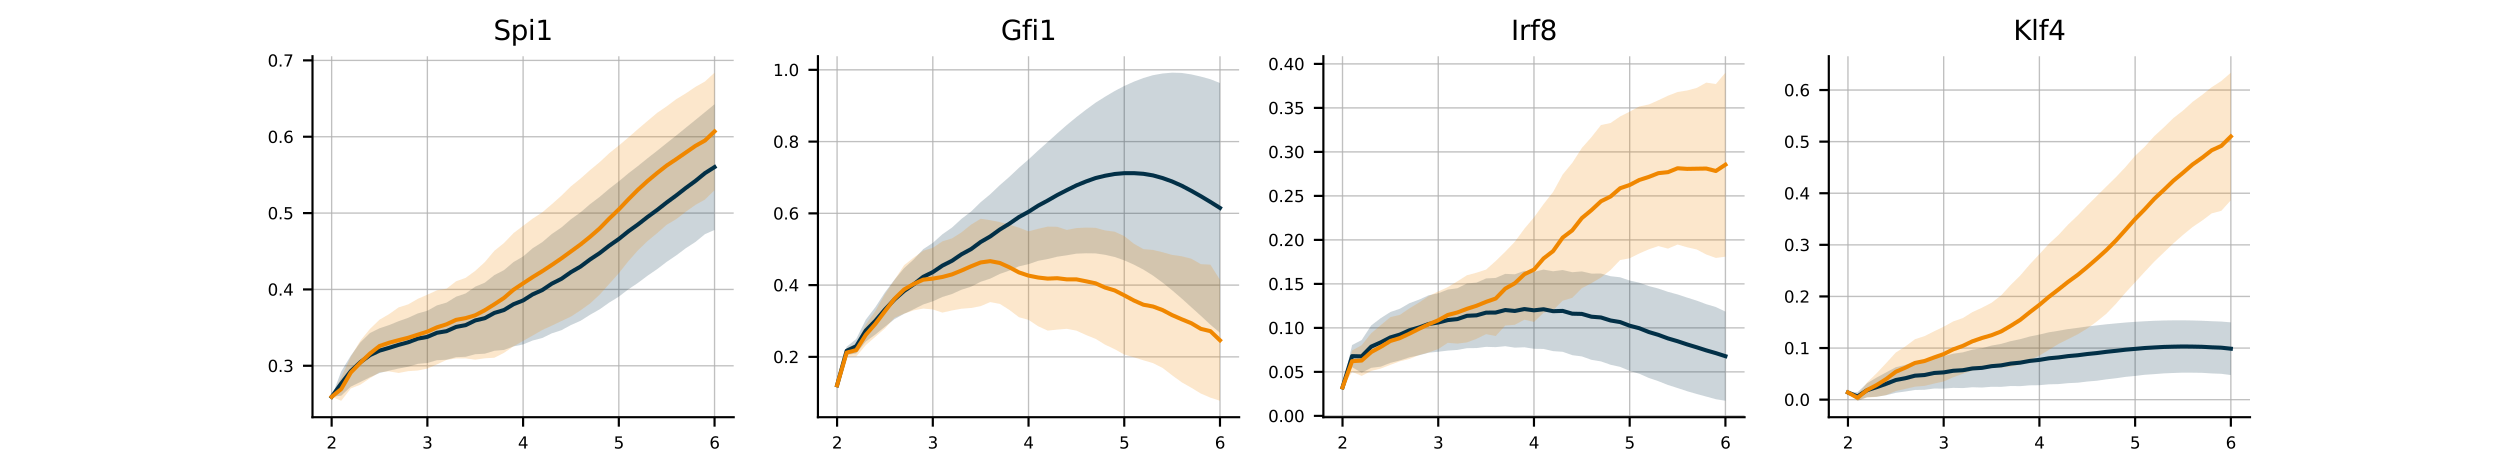 <?xml version="1.0" encoding="utf-8" standalone="no"?>
<!DOCTYPE svg PUBLIC "-//W3C//DTD SVG 1.1//EN"
  "http://www.w3.org/Graphics/SVG/1.1/DTD/svg11.dtd">
<svg xmlns:xlink="http://www.w3.org/1999/xlink" width="921.6pt" height="172.8pt" viewBox="0 0 921.6 172.8" xmlns="http://www.w3.org/2000/svg" version="1.1">
 <defs>
  <style type="text/css">*{stroke-linejoin: round; stroke-linecap: butt}</style>
 </defs>
 <g id="figure_1">
  <g id="patch_1">
   <path d="M 0 172.8 
L 921.6 172.8 
L 921.6 0 
L 0 0 
z
" style="fill: #ffffff"/>
  </g>
  <g id="axes_1">
   <g id="patch_2">
    <path d="M 115.2 153.792 
L 270.47 153.792 
L 270.47 20.736 
L 115.2 20.736 
z
" style="fill: #ffffff"/>
   </g>
   <g id="matplotlib.axis_1">
    <g id="xtick_1">
     <g id="line2d_1">
      <path d="M 122.258 153.792 
L 122.258 20.736 
" clip-path="url(#p98e47a3c19)" style="fill: none; stroke: #b0b0b0; stroke-opacity: 0.8; stroke-width: 0.5; stroke-linecap: square"/>
     </g>
     <g id="line2d_2">
      <defs>
       <path id="m1e5fd6223d" d="M 0 0 
L 0 3.5 
" style="stroke: #000000; stroke-width: 0.8"/>
      </defs>
      <g>
       <use xlink:href="#m1e5fd6223d" x="122.258" y="153.792" style="stroke: #000000; stroke-width: 0.8"/>
      </g>
     </g>
     <g id="text_1">
      <!-- 2 -->
      <g transform="translate(120.349 165.351) scale(0.06 -0.06)">
       <defs>
        <path id="DejaVuSans-32" d="M 1228 531 
L 3431 531 
L 3431 0 
L 469 0 
L 469 531 
Q 828 903 1448 1529 
Q 2069 2156 2228 2338 
Q 2531 2678 2651 2914 
Q 2772 3150 2772 3378 
Q 2772 3750 2511 3984 
Q 2250 4219 1831 4219 
Q 1534 4219 1204 4116 
Q 875 4013 500 3803 
L 500 4441 
Q 881 4594 1212 4672 
Q 1544 4750 1819 4750 
Q 2544 4750 2975 4387 
Q 3406 4025 3406 3419 
Q 3406 3131 3298 2873 
Q 3191 2616 2906 2266 
Q 2828 2175 2409 1742 
Q 1991 1309 1228 531 
z
" transform="scale(0.016)"/>
       </defs>
       <use xlink:href="#DejaVuSans-32"/>
      </g>
     </g>
    </g>
    <g id="xtick_2">
     <g id="line2d_3">
      <path d="M 157.546 153.792 
L 157.546 20.736 
" clip-path="url(#p98e47a3c19)" style="fill: none; stroke: #b0b0b0; stroke-opacity: 0.8; stroke-width: 0.5; stroke-linecap: square"/>
     </g>
     <g id="line2d_4">
      <g>
       <use xlink:href="#m1e5fd6223d" x="157.546" y="153.792" style="stroke: #000000; stroke-width: 0.8"/>
      </g>
     </g>
     <g id="text_2">
      <!-- 3 -->
      <g transform="translate(155.637 165.351) scale(0.06 -0.06)">
       <defs>
        <path id="DejaVuSans-33" d="M 2597 2516 
Q 3050 2419 3304 2112 
Q 3559 1806 3559 1356 
Q 3559 666 3084 287 
Q 2609 -91 1734 -91 
Q 1441 -91 1130 -33 
Q 819 25 488 141 
L 488 750 
Q 750 597 1062 519 
Q 1375 441 1716 441 
Q 2309 441 2620 675 
Q 2931 909 2931 1356 
Q 2931 1769 2642 2001 
Q 2353 2234 1838 2234 
L 1294 2234 
L 1294 2753 
L 1863 2753 
Q 2328 2753 2575 2939 
Q 2822 3125 2822 3475 
Q 2822 3834 2567 4026 
Q 2313 4219 1838 4219 
Q 1578 4219 1281 4162 
Q 984 4106 628 3988 
L 628 4550 
Q 988 4650 1302 4700 
Q 1616 4750 1894 4750 
Q 2613 4750 3031 4423 
Q 3450 4097 3450 3541 
Q 3450 3153 3228 2886 
Q 3006 2619 2597 2516 
z
" transform="scale(0.016)"/>
       </defs>
       <use xlink:href="#DejaVuSans-33"/>
      </g>
     </g>
    </g>
    <g id="xtick_3">
     <g id="line2d_5">
      <path d="M 192.835 153.792 
L 192.835 20.736 
" clip-path="url(#p98e47a3c19)" style="fill: none; stroke: #b0b0b0; stroke-opacity: 0.8; stroke-width: 0.5; stroke-linecap: square"/>
     </g>
     <g id="line2d_6">
      <g>
       <use xlink:href="#m1e5fd6223d" x="192.835" y="153.792" style="stroke: #000000; stroke-width: 0.8"/>
      </g>
     </g>
     <g id="text_3">
      <!-- 4 -->
      <g transform="translate(190.926 165.351) scale(0.06 -0.06)">
       <defs>
        <path id="DejaVuSans-34" d="M 2419 4116 
L 825 1625 
L 2419 1625 
L 2419 4116 
z
M 2253 4666 
L 3047 4666 
L 3047 1625 
L 3713 1625 
L 3713 1100 
L 3047 1100 
L 3047 0 
L 2419 0 
L 2419 1100 
L 313 1100 
L 313 1709 
L 2253 4666 
z
" transform="scale(0.016)"/>
       </defs>
       <use xlink:href="#DejaVuSans-34"/>
      </g>
     </g>
    </g>
    <g id="xtick_4">
     <g id="line2d_7">
      <path d="M 228.123 153.792 
L 228.123 20.736 
" clip-path="url(#p98e47a3c19)" style="fill: none; stroke: #b0b0b0; stroke-opacity: 0.8; stroke-width: 0.5; stroke-linecap: square"/>
     </g>
     <g id="line2d_8">
      <g>
       <use xlink:href="#m1e5fd6223d" x="228.123" y="153.792" style="stroke: #000000; stroke-width: 0.8"/>
      </g>
     </g>
     <g id="text_4">
      <!-- 5 -->
      <g transform="translate(226.215 165.351) scale(0.06 -0.06)">
       <defs>
        <path id="DejaVuSans-35" d="M 691 4666 
L 3169 4666 
L 3169 4134 
L 1269 4134 
L 1269 2991 
Q 1406 3038 1543 3061 
Q 1681 3084 1819 3084 
Q 2600 3084 3056 2656 
Q 3513 2228 3513 1497 
Q 3513 744 3044 326 
Q 2575 -91 1722 -91 
Q 1428 -91 1123 -41 
Q 819 9 494 109 
L 494 744 
Q 775 591 1075 516 
Q 1375 441 1709 441 
Q 2250 441 2565 725 
Q 2881 1009 2881 1497 
Q 2881 1984 2565 2268 
Q 2250 2553 1709 2553 
Q 1456 2553 1204 2497 
Q 953 2441 691 2322 
L 691 4666 
z
" transform="scale(0.016)"/>
       </defs>
       <use xlink:href="#DejaVuSans-35"/>
      </g>
     </g>
    </g>
    <g id="xtick_5">
     <g id="line2d_9">
      <path d="M 263.412 153.792 
L 263.412 20.736 
" clip-path="url(#p98e47a3c19)" style="fill: none; stroke: #b0b0b0; stroke-opacity: 0.8; stroke-width: 0.5; stroke-linecap: square"/>
     </g>
     <g id="line2d_10">
      <g>
       <use xlink:href="#m1e5fd6223d" x="263.412" y="153.792" style="stroke: #000000; stroke-width: 0.8"/>
      </g>
     </g>
     <g id="text_5">
      <!-- 6 -->
      <g transform="translate(261.503 165.351) scale(0.06 -0.06)">
       <defs>
        <path id="DejaVuSans-36" d="M 2113 2584 
Q 1688 2584 1439 2293 
Q 1191 2003 1191 1497 
Q 1191 994 1439 701 
Q 1688 409 2113 409 
Q 2538 409 2786 701 
Q 3034 994 3034 1497 
Q 3034 2003 2786 2293 
Q 2538 2584 2113 2584 
z
M 3366 4563 
L 3366 3988 
Q 3128 4100 2886 4159 
Q 2644 4219 2406 4219 
Q 1781 4219 1451 3797 
Q 1122 3375 1075 2522 
Q 1259 2794 1537 2939 
Q 1816 3084 2150 3084 
Q 2853 3084 3261 2657 
Q 3669 2231 3669 1497 
Q 3669 778 3244 343 
Q 2819 -91 2113 -91 
Q 1303 -91 875 529 
Q 447 1150 447 2328 
Q 447 3434 972 4092 
Q 1497 4750 2381 4750 
Q 2619 4750 2861 4703 
Q 3103 4656 3366 4563 
z
" transform="scale(0.016)"/>
       </defs>
       <use xlink:href="#DejaVuSans-36"/>
      </g>
     </g>
    </g>
   </g>
   <g id="matplotlib.axis_2">
    <g id="ytick_1">
     <g id="line2d_11">
      <path d="M 115.2 134.842 
L 270.47 134.842 
" clip-path="url(#p98e47a3c19)" style="fill: none; stroke: #b0b0b0; stroke-opacity: 0.8; stroke-width: 0.5; stroke-linecap: square"/>
     </g>
     <g id="line2d_12">
      <defs>
       <path id="mbee40a1976" d="M 0 0 
L -3.5 0 
" style="stroke: #000000; stroke-width: 0.8"/>
      </defs>
      <g>
       <use xlink:href="#mbee40a1976" x="115.2" y="134.842" style="stroke: #000000; stroke-width: 0.8"/>
      </g>
     </g>
     <g id="text_6">
      <!-- 0.3 -->
      <g transform="translate(98.658 137.122) scale(0.06 -0.06)">
       <defs>
        <path id="DejaVuSans-30" d="M 2034 4250 
Q 1547 4250 1301 3770 
Q 1056 3291 1056 2328 
Q 1056 1369 1301 889 
Q 1547 409 2034 409 
Q 2525 409 2770 889 
Q 3016 1369 3016 2328 
Q 3016 3291 2770 3770 
Q 2525 4250 2034 4250 
z
M 2034 4750 
Q 2819 4750 3233 4129 
Q 3647 3509 3647 2328 
Q 3647 1150 3233 529 
Q 2819 -91 2034 -91 
Q 1250 -91 836 529 
Q 422 1150 422 2328 
Q 422 3509 836 4129 
Q 1250 4750 2034 4750 
z
" transform="scale(0.016)"/>
        <path id="DejaVuSans-2e" d="M 684 794 
L 1344 794 
L 1344 0 
L 684 0 
L 684 794 
z
" transform="scale(0.016)"/>
       </defs>
       <use xlink:href="#DejaVuSans-30"/>
       <use xlink:href="#DejaVuSans-2e" x="63.623"/>
       <use xlink:href="#DejaVuSans-33" x="95.41"/>
      </g>
     </g>
    </g>
    <g id="ytick_2">
     <g id="line2d_13">
      <path d="M 115.2 106.697 
L 270.47 106.697 
" clip-path="url(#p98e47a3c19)" style="fill: none; stroke: #b0b0b0; stroke-opacity: 0.8; stroke-width: 0.5; stroke-linecap: square"/>
     </g>
     <g id="line2d_14">
      <g>
       <use xlink:href="#mbee40a1976" x="115.2" y="106.697" style="stroke: #000000; stroke-width: 0.8"/>
      </g>
     </g>
     <g id="text_7">
      <!-- 0.4 -->
      <g transform="translate(98.658 108.976) scale(0.06 -0.06)">
       <use xlink:href="#DejaVuSans-30"/>
       <use xlink:href="#DejaVuSans-2e" x="63.623"/>
       <use xlink:href="#DejaVuSans-34" x="95.41"/>
      </g>
     </g>
    </g>
    <g id="ytick_3">
     <g id="line2d_15">
      <path d="M 115.2 78.551 
L 270.47 78.551 
" clip-path="url(#p98e47a3c19)" style="fill: none; stroke: #b0b0b0; stroke-opacity: 0.8; stroke-width: 0.5; stroke-linecap: square"/>
     </g>
     <g id="line2d_16">
      <g>
       <use xlink:href="#mbee40a1976" x="115.2" y="78.551" style="stroke: #000000; stroke-width: 0.8"/>
      </g>
     </g>
     <g id="text_8">
      <!-- 0.5 -->
      <g transform="translate(98.658 80.83) scale(0.06 -0.06)">
       <use xlink:href="#DejaVuSans-30"/>
       <use xlink:href="#DejaVuSans-2e" x="63.623"/>
       <use xlink:href="#DejaVuSans-35" x="95.41"/>
      </g>
     </g>
    </g>
    <g id="ytick_4">
     <g id="line2d_17">
      <path d="M 115.2 50.405 
L 270.47 50.405 
" clip-path="url(#p98e47a3c19)" style="fill: none; stroke: #b0b0b0; stroke-opacity: 0.8; stroke-width: 0.5; stroke-linecap: square"/>
     </g>
     <g id="line2d_18">
      <g>
       <use xlink:href="#mbee40a1976" x="115.2" y="50.405" style="stroke: #000000; stroke-width: 0.8"/>
      </g>
     </g>
     <g id="text_9">
      <!-- 0.6 -->
      <g transform="translate(98.658 52.685) scale(0.06 -0.06)">
       <use xlink:href="#DejaVuSans-30"/>
       <use xlink:href="#DejaVuSans-2e" x="63.623"/>
       <use xlink:href="#DejaVuSans-36" x="95.41"/>
      </g>
     </g>
    </g>
    <g id="ytick_5">
     <g id="line2d_19">
      <path d="M 115.2 22.259 
L 270.47 22.259 
" clip-path="url(#p98e47a3c19)" style="fill: none; stroke: #b0b0b0; stroke-opacity: 0.8; stroke-width: 0.5; stroke-linecap: square"/>
     </g>
     <g id="line2d_20">
      <g>
       <use xlink:href="#mbee40a1976" x="115.2" y="22.259" style="stroke: #000000; stroke-width: 0.8"/>
      </g>
     </g>
     <g id="text_10">
      <!-- 0.7 -->
      <g transform="translate(98.658 24.539) scale(0.06 -0.06)">
       <defs>
        <path id="DejaVuSans-37" d="M 525 4666 
L 3525 4666 
L 3525 4397 
L 1831 0 
L 1172 0 
L 2766 4134 
L 525 4134 
L 525 4666 
z
" transform="scale(0.016)"/>
       </defs>
       <use xlink:href="#DejaVuSans-30"/>
       <use xlink:href="#DejaVuSans-2e" x="63.623"/>
       <use xlink:href="#DejaVuSans-37" x="95.41"/>
      </g>
     </g>
    </g>
   </g>
   <g id="patch_3">
    <path d="M 115.2 153.792 
L 115.2 20.736 
" style="fill: none; stroke: #000000; stroke-width: 0.8; stroke-linejoin: miter; stroke-linecap: square"/>
   </g>
   <g id="patch_4">
    <path d="M 115.2 153.792 
L 270.47 153.792 
" style="fill: none; stroke: #000000; stroke-width: 0.8; stroke-linejoin: miter; stroke-linecap: square"/>
   </g>
   <g id="text_11">
    <!-- Spi1 -->
    <g transform="translate(181.916 14.736) scale(0.1 -0.1)">
     <defs>
      <path id="DejaVuSans-53" d="M 3425 4513 
L 3425 3897 
Q 3066 4069 2747 4153 
Q 2428 4238 2131 4238 
Q 1616 4238 1336 4038 
Q 1056 3838 1056 3469 
Q 1056 3159 1242 3001 
Q 1428 2844 1947 2747 
L 2328 2669 
Q 3034 2534 3370 2195 
Q 3706 1856 3706 1288 
Q 3706 609 3251 259 
Q 2797 -91 1919 -91 
Q 1588 -91 1214 -16 
Q 841 59 441 206 
L 441 856 
Q 825 641 1194 531 
Q 1563 422 1919 422 
Q 2459 422 2753 634 
Q 3047 847 3047 1241 
Q 3047 1584 2836 1778 
Q 2625 1972 2144 2069 
L 1759 2144 
Q 1053 2284 737 2584 
Q 422 2884 422 3419 
Q 422 4038 858 4394 
Q 1294 4750 2059 4750 
Q 2388 4750 2728 4690 
Q 3069 4631 3425 4513 
z
" transform="scale(0.016)"/>
      <path id="DejaVuSans-70" d="M 1159 525 
L 1159 -1331 
L 581 -1331 
L 581 3500 
L 1159 3500 
L 1159 2969 
Q 1341 3281 1617 3432 
Q 1894 3584 2278 3584 
Q 2916 3584 3314 3078 
Q 3713 2572 3713 1747 
Q 3713 922 3314 415 
Q 2916 -91 2278 -91 
Q 1894 -91 1617 61 
Q 1341 213 1159 525 
z
M 3116 1747 
Q 3116 2381 2855 2742 
Q 2594 3103 2138 3103 
Q 1681 3103 1420 2742 
Q 1159 2381 1159 1747 
Q 1159 1113 1420 752 
Q 1681 391 2138 391 
Q 2594 391 2855 752 
Q 3116 1113 3116 1747 
z
" transform="scale(0.016)"/>
      <path id="DejaVuSans-69" d="M 603 3500 
L 1178 3500 
L 1178 0 
L 603 0 
L 603 3500 
z
M 603 4863 
L 1178 4863 
L 1178 4134 
L 603 4134 
L 603 4863 
z
" transform="scale(0.016)"/>
      <path id="DejaVuSans-31" d="M 794 531 
L 1825 531 
L 1825 4091 
L 703 3866 
L 703 4441 
L 1819 4666 
L 2450 4666 
L 2450 531 
L 3481 531 
L 3481 0 
L 794 0 
L 794 531 
z
" transform="scale(0.016)"/>
     </defs>
     <use xlink:href="#DejaVuSans-53"/>
     <use xlink:href="#DejaVuSans-70" x="63.477"/>
     <use xlink:href="#DejaVuSans-69" x="126.953"/>
     <use xlink:href="#DejaVuSans-31" x="154.736"/>
    </g>
   </g>
   <g id="PolyCollection_1">
    <path d="M 122.258 146.295 
L 122.258 146.295 
L 125.787 136.918 
L 129.315 131.133 
L 132.844 126.22 
L 136.373 122.764 
L 139.902 121.016 
L 143.431 119.834 
L 146.96 118.398 
L 150.489 117.147 
L 154.017 115.533 
L 157.546 114.549 
L 161.075 112.574 
L 164.604 111.549 
L 168.133 109.365 
L 171.662 108.172 
L 175.191 105.674 
L 178.719 104.2 
L 182.248 101.4 
L 185.777 99.58 
L 189.306 96.598 
L 192.835 94.536 
L 196.364 91.501 
L 199.892 89.272 
L 203.421 86.254 
L 206.95 83.852 
L 210.479 80.809 
L 214.008 78.273 
L 217.537 75.236 
L 221.066 72.567 
L 224.594 69.574 
L 228.123 66.847 
L 231.652 63.895 
L 235.181 61.186 
L 238.71 58.329 
L 242.239 55.58 
L 245.768 52.745 
L 249.296 49.945 
L 252.825 47.076 
L 256.354 44.214 
L 259.883 41.332 
L 263.412 38.426 
L 263.412 84.758 
L 263.412 84.758 
L 259.883 86.313 
L 256.354 89.204 
L 252.825 91.492 
L 249.296 94.147 
L 245.768 96.53 
L 242.239 99.226 
L 238.71 101.636 
L 235.181 104.287 
L 231.652 106.639 
L 228.123 109.356 
L 224.594 111.533 
L 221.066 114.026 
L 217.537 116.029 
L 214.008 118.26 
L 210.479 119.819 
L 206.95 121.734 
L 203.421 122.88 
L 199.892 124.6 
L 196.364 125.528 
L 192.835 126.973 
L 189.306 127.699 
L 185.777 129.002 
L 182.248 129.314 
L 178.719 130.386 
L 175.191 130.586 
L 171.662 131.536 
L 168.133 131.669 
L 164.604 132.614 
L 161.075 132.785 
L 157.546 133.812 
L 154.017 134.13 
L 150.489 135.185 
L 146.96 135.852 
L 143.431 136.64 
L 139.902 137.506 
L 136.373 139.069 
L 132.844 140.808 
L 129.315 142.528 
L 125.787 145.869 
L 122.258 146.295 
z
" clip-path="url(#p98e47a3c19)" style="fill: #023047; fill-opacity: 0.2"/>
   </g>
   <g id="PolyCollection_2">
    <path d="M 122.258 146.295 
L 122.258 146.295 
L 125.787 139.087 
L 129.315 131.479 
L 132.844 125.591 
L 136.373 121.265 
L 139.902 117.854 
L 143.431 115.79 
L 146.96 113.305 
L 150.489 112.194 
L 154.017 110.157 
L 157.546 108.633 
L 161.075 107.007 
L 164.604 106.431 
L 168.133 103.678 
L 171.662 102.418 
L 175.191 99.848 
L 178.719 96.628 
L 182.248 92.44 
L 185.777 89.595 
L 189.306 85.923 
L 192.835 83.244 
L 196.364 80.587 
L 199.892 78.29 
L 203.421 75.28 
L 206.95 72.138 
L 210.479 68.673 
L 214.008 65.819 
L 217.537 62.674 
L 221.066 59.763 
L 224.594 56.473 
L 228.123 53.647 
L 231.652 50.676 
L 235.181 47.581 
L 238.71 44.578 
L 242.239 41.612 
L 245.768 39.194 
L 249.296 36.544 
L 252.825 34.411 
L 256.354 32.029 
L 259.883 30.032 
L 263.412 26.784 
L 263.412 70.116 
L 263.412 70.116 
L 259.883 73.567 
L 256.354 75.541 
L 252.825 78.046 
L 249.296 80.788 
L 245.768 82.852 
L 242.239 85.96 
L 238.71 88.869 
L 235.181 92.297 
L 231.652 96.275 
L 228.123 100.738 
L 224.594 104.673 
L 221.066 108.614 
L 217.537 111.871 
L 214.008 114.41 
L 210.479 116.7 
L 206.95 118.367 
L 203.421 120.05 
L 199.892 121.669 
L 196.364 123.696 
L 192.835 125.675 
L 189.306 127.683 
L 185.777 130.081 
L 182.248 131.881 
L 178.719 132.094 
L 175.191 132.588 
L 171.662 132.132 
L 168.133 132.14 
L 164.604 132.693 
L 161.075 134.333 
L 157.546 135.871 
L 154.017 136.589 
L 150.489 136.823 
L 146.96 137.495 
L 143.431 136.902 
L 139.902 137.264 
L 136.373 139.429 
L 132.844 141.801 
L 129.315 143.205 
L 125.787 147.744 
L 122.258 146.295 
z
" clip-path="url(#p98e47a3c19)" style="fill: #f08700; fill-opacity: 0.2"/>
   </g>
   <g id="line2d_21">
    <path d="M 122.258 146.295 
L 125.787 141.393 
L 129.315 136.83 
L 132.844 133.514 
L 136.373 130.917 
L 139.902 129.261 
L 143.431 128.237 
L 146.96 127.125 
L 150.489 126.166 
L 154.017 124.832 
L 157.546 124.181 
L 161.075 122.68 
L 164.604 122.082 
L 168.133 120.517 
L 171.662 119.854 
L 175.191 118.13 
L 178.719 117.293 
L 182.248 115.357 
L 185.777 114.291 
L 189.306 112.148 
L 192.835 110.754 
L 196.364 108.514 
L 199.892 106.936 
L 203.421 104.567 
L 206.95 102.793 
L 210.479 100.314 
L 214.008 98.267 
L 217.537 95.632 
L 221.066 93.297 
L 224.594 90.554 
L 228.123 88.102 
L 231.652 85.267 
L 235.181 82.737 
L 238.71 79.982 
L 242.239 77.403 
L 245.768 74.637 
L 249.296 72.046 
L 252.825 69.284 
L 256.354 66.709 
L 259.883 63.822 
L 263.412 61.592 
" clip-path="url(#p98e47a3c19)" style="fill: none; stroke: #023047; stroke-width: 1.5; stroke-linecap: square"/>
   </g>
   <g id="line2d_22">
    <path d="M 122.258 146.295 
L 125.787 143.415 
L 129.315 137.342 
L 132.844 133.696 
L 136.373 130.347 
L 139.902 127.559 
L 143.431 126.346 
L 146.96 125.4 
L 150.489 124.509 
L 154.017 123.373 
L 157.546 122.252 
L 161.075 120.67 
L 164.604 119.562 
L 168.133 117.909 
L 171.662 117.275 
L 175.191 116.218 
L 178.719 114.361 
L 182.248 112.16 
L 185.777 109.838 
L 189.306 106.803 
L 192.835 104.46 
L 196.364 102.141 
L 199.892 99.979 
L 203.421 97.665 
L 206.95 95.253 
L 210.479 92.687 
L 214.008 90.114 
L 217.537 87.272 
L 221.066 84.189 
L 224.594 80.573 
L 228.123 77.193 
L 231.652 73.476 
L 235.181 69.939 
L 238.71 66.723 
L 242.239 63.786 
L 245.768 61.023 
L 249.296 58.666 
L 252.825 56.228 
L 256.354 53.785 
L 259.883 51.799 
L 263.412 48.45 
" clip-path="url(#p98e47a3c19)" style="fill: none; stroke: #f08700; stroke-width: 1.5; stroke-linecap: square"/>
   </g>
  </g>
  <g id="axes_2">
   <g id="patch_5">
    <path d="M 301.523 153.792 
L 456.793 153.792 
L 456.793 20.736 
L 301.523 20.736 
z
" style="fill: #ffffff"/>
   </g>
   <g id="matplotlib.axis_3">
    <g id="xtick_6">
     <g id="line2d_23">
      <path d="M 308.581 153.792 
L 308.581 20.736 
" clip-path="url(#pf655bb2d6d)" style="fill: none; stroke: #b0b0b0; stroke-opacity: 0.8; stroke-width: 0.5; stroke-linecap: square"/>
     </g>
     <g id="line2d_24">
      <g>
       <use xlink:href="#m1e5fd6223d" x="308.581" y="153.792" style="stroke: #000000; stroke-width: 0.8"/>
      </g>
     </g>
     <g id="text_12">
      <!-- 2 -->
      <g transform="translate(306.672 165.351) scale(0.06 -0.06)">
       <use xlink:href="#DejaVuSans-32"/>
      </g>
     </g>
    </g>
    <g id="xtick_7">
     <g id="line2d_25">
      <path d="M 343.87 153.792 
L 343.87 20.736 
" clip-path="url(#pf655bb2d6d)" style="fill: none; stroke: #b0b0b0; stroke-opacity: 0.8; stroke-width: 0.5; stroke-linecap: square"/>
     </g>
     <g id="line2d_26">
      <g>
       <use xlink:href="#m1e5fd6223d" x="343.87" y="153.792" style="stroke: #000000; stroke-width: 0.8"/>
      </g>
     </g>
     <g id="text_13">
      <!-- 3 -->
      <g transform="translate(341.961 165.351) scale(0.06 -0.06)">
       <use xlink:href="#DejaVuSans-33"/>
      </g>
     </g>
    </g>
    <g id="xtick_8">
     <g id="line2d_27">
      <path d="M 379.158 153.792 
L 379.158 20.736 
" clip-path="url(#pf655bb2d6d)" style="fill: none; stroke: #b0b0b0; stroke-opacity: 0.8; stroke-width: 0.5; stroke-linecap: square"/>
     </g>
     <g id="line2d_28">
      <g>
       <use xlink:href="#m1e5fd6223d" x="379.158" y="153.792" style="stroke: #000000; stroke-width: 0.8"/>
      </g>
     </g>
     <g id="text_14">
      <!-- 4 -->
      <g transform="translate(377.25 165.351) scale(0.06 -0.06)">
       <use xlink:href="#DejaVuSans-34"/>
      </g>
     </g>
    </g>
    <g id="xtick_9">
     <g id="line2d_29">
      <path d="M 414.447 153.792 
L 414.447 20.736 
" clip-path="url(#pf655bb2d6d)" style="fill: none; stroke: #b0b0b0; stroke-opacity: 0.8; stroke-width: 0.5; stroke-linecap: square"/>
     </g>
     <g id="line2d_30">
      <g>
       <use xlink:href="#m1e5fd6223d" x="414.447" y="153.792" style="stroke: #000000; stroke-width: 0.8"/>
      </g>
     </g>
     <g id="text_15">
      <!-- 5 -->
      <g transform="translate(412.538 165.351) scale(0.06 -0.06)">
       <use xlink:href="#DejaVuSans-35"/>
      </g>
     </g>
    </g>
    <g id="xtick_10">
     <g id="line2d_31">
      <path d="M 449.735 153.792 
L 449.735 20.736 
" clip-path="url(#pf655bb2d6d)" style="fill: none; stroke: #b0b0b0; stroke-opacity: 0.8; stroke-width: 0.5; stroke-linecap: square"/>
     </g>
     <g id="line2d_32">
      <g>
       <use xlink:href="#m1e5fd6223d" x="449.735" y="153.792" style="stroke: #000000; stroke-width: 0.8"/>
      </g>
     </g>
     <g id="text_16">
      <!-- 6 -->
      <g transform="translate(447.827 165.351) scale(0.06 -0.06)">
       <use xlink:href="#DejaVuSans-36"/>
      </g>
     </g>
    </g>
   </g>
   <g id="matplotlib.axis_4">
    <g id="ytick_6">
     <g id="line2d_33">
      <path d="M 301.523 131.553 
L 456.793 131.553 
" clip-path="url(#pf655bb2d6d)" style="fill: none; stroke: #b0b0b0; stroke-opacity: 0.8; stroke-width: 0.5; stroke-linecap: square"/>
     </g>
     <g id="line2d_34">
      <g>
       <use xlink:href="#mbee40a1976" x="301.523" y="131.553" style="stroke: #000000; stroke-width: 0.8"/>
      </g>
     </g>
     <g id="text_17">
      <!-- 0.2 -->
      <g transform="translate(284.982 133.833) scale(0.06 -0.06)">
       <use xlink:href="#DejaVuSans-30"/>
       <use xlink:href="#DejaVuSans-2e" x="63.623"/>
       <use xlink:href="#DejaVuSans-32" x="95.41"/>
      </g>
     </g>
    </g>
    <g id="ytick_7">
     <g id="line2d_35">
      <path d="M 301.523 105.101 
L 456.793 105.101 
" clip-path="url(#pf655bb2d6d)" style="fill: none; stroke: #b0b0b0; stroke-opacity: 0.8; stroke-width: 0.5; stroke-linecap: square"/>
     </g>
     <g id="line2d_36">
      <g>
       <use xlink:href="#mbee40a1976" x="301.523" y="105.101" style="stroke: #000000; stroke-width: 0.8"/>
      </g>
     </g>
     <g id="text_18">
      <!-- 0.4 -->
      <g transform="translate(284.982 107.38) scale(0.06 -0.06)">
       <use xlink:href="#DejaVuSans-30"/>
       <use xlink:href="#DejaVuSans-2e" x="63.623"/>
       <use xlink:href="#DejaVuSans-34" x="95.41"/>
      </g>
     </g>
    </g>
    <g id="ytick_8">
     <g id="line2d_37">
      <path d="M 301.523 78.649 
L 456.793 78.649 
" clip-path="url(#pf655bb2d6d)" style="fill: none; stroke: #b0b0b0; stroke-opacity: 0.8; stroke-width: 0.5; stroke-linecap: square"/>
     </g>
     <g id="line2d_38">
      <g>
       <use xlink:href="#mbee40a1976" x="301.523" y="78.649" style="stroke: #000000; stroke-width: 0.8"/>
      </g>
     </g>
     <g id="text_19">
      <!-- 0.6 -->
      <g transform="translate(284.982 80.928) scale(0.06 -0.06)">
       <use xlink:href="#DejaVuSans-30"/>
       <use xlink:href="#DejaVuSans-2e" x="63.623"/>
       <use xlink:href="#DejaVuSans-36" x="95.41"/>
      </g>
     </g>
    </g>
    <g id="ytick_9">
     <g id="line2d_39">
      <path d="M 301.523 52.196 
L 456.793 52.196 
" clip-path="url(#pf655bb2d6d)" style="fill: none; stroke: #b0b0b0; stroke-opacity: 0.8; stroke-width: 0.5; stroke-linecap: square"/>
     </g>
     <g id="line2d_40">
      <g>
       <use xlink:href="#mbee40a1976" x="301.523" y="52.196" style="stroke: #000000; stroke-width: 0.8"/>
      </g>
     </g>
     <g id="text_20">
      <!-- 0.8 -->
      <g transform="translate(284.982 54.476) scale(0.06 -0.06)">
       <defs>
        <path id="DejaVuSans-38" d="M 2034 2216 
Q 1584 2216 1326 1975 
Q 1069 1734 1069 1313 
Q 1069 891 1326 650 
Q 1584 409 2034 409 
Q 2484 409 2743 651 
Q 3003 894 3003 1313 
Q 3003 1734 2745 1975 
Q 2488 2216 2034 2216 
z
M 1403 2484 
Q 997 2584 770 2862 
Q 544 3141 544 3541 
Q 544 4100 942 4425 
Q 1341 4750 2034 4750 
Q 2731 4750 3128 4425 
Q 3525 4100 3525 3541 
Q 3525 3141 3298 2862 
Q 3072 2584 2669 2484 
Q 3125 2378 3379 2068 
Q 3634 1759 3634 1313 
Q 3634 634 3220 271 
Q 2806 -91 2034 -91 
Q 1263 -91 848 271 
Q 434 634 434 1313 
Q 434 1759 690 2068 
Q 947 2378 1403 2484 
z
M 1172 3481 
Q 1172 3119 1398 2916 
Q 1625 2713 2034 2713 
Q 2441 2713 2670 2916 
Q 2900 3119 2900 3481 
Q 2900 3844 2670 4047 
Q 2441 4250 2034 4250 
Q 1625 4250 1398 4047 
Q 1172 3844 1172 3481 
z
" transform="scale(0.016)"/>
       </defs>
       <use xlink:href="#DejaVuSans-30"/>
       <use xlink:href="#DejaVuSans-2e" x="63.623"/>
       <use xlink:href="#DejaVuSans-38" x="95.41"/>
      </g>
     </g>
    </g>
    <g id="ytick_10">
     <g id="line2d_41">
      <path d="M 301.523 25.744 
L 456.793 25.744 
" clip-path="url(#pf655bb2d6d)" style="fill: none; stroke: #b0b0b0; stroke-opacity: 0.8; stroke-width: 0.5; stroke-linecap: square"/>
     </g>
     <g id="line2d_42">
      <g>
       <use xlink:href="#mbee40a1976" x="301.523" y="25.744" style="stroke: #000000; stroke-width: 0.8"/>
      </g>
     </g>
     <g id="text_21">
      <!-- 1.0 -->
      <g transform="translate(284.982 28.023) scale(0.06 -0.06)">
       <use xlink:href="#DejaVuSans-31"/>
       <use xlink:href="#DejaVuSans-2e" x="63.623"/>
       <use xlink:href="#DejaVuSans-30" x="95.41"/>
      </g>
     </g>
    </g>
   </g>
   <g id="patch_6">
    <path d="M 301.523 153.792 
L 301.523 20.736 
" style="fill: none; stroke: #000000; stroke-width: 0.8; stroke-linejoin: miter; stroke-linecap: square"/>
   </g>
   <g id="patch_7">
    <path d="M 301.523 153.792 
L 456.793 153.792 
" style="fill: none; stroke: #000000; stroke-width: 0.8; stroke-linejoin: miter; stroke-linecap: square"/>
   </g>
   <g id="text_22">
    <!-- Gfi1 -->
    <g transform="translate(368.954 14.736) scale(0.1 -0.1)">
     <defs>
      <path id="DejaVuSans-47" d="M 3809 666 
L 3809 1919 
L 2778 1919 
L 2778 2438 
L 4434 2438 
L 4434 434 
Q 4069 175 3628 42 
Q 3188 -91 2688 -91 
Q 1594 -91 976 548 
Q 359 1188 359 2328 
Q 359 3472 976 4111 
Q 1594 4750 2688 4750 
Q 3144 4750 3555 4637 
Q 3966 4525 4313 4306 
L 4313 3634 
Q 3963 3931 3569 4081 
Q 3175 4231 2741 4231 
Q 1884 4231 1454 3753 
Q 1025 3275 1025 2328 
Q 1025 1384 1454 906 
Q 1884 428 2741 428 
Q 3075 428 3337 486 
Q 3600 544 3809 666 
z
" transform="scale(0.016)"/>
      <path id="DejaVuSans-66" d="M 2375 4863 
L 2375 4384 
L 1825 4384 
Q 1516 4384 1395 4259 
Q 1275 4134 1275 3809 
L 1275 3500 
L 2222 3500 
L 2222 3053 
L 1275 3053 
L 1275 0 
L 697 0 
L 697 3053 
L 147 3053 
L 147 3500 
L 697 3500 
L 697 3744 
Q 697 4328 969 4595 
Q 1241 4863 1831 4863 
L 2375 4863 
z
" transform="scale(0.016)"/>
     </defs>
     <use xlink:href="#DejaVuSans-47"/>
     <use xlink:href="#DejaVuSans-66" x="77.49"/>
     <use xlink:href="#DejaVuSans-69" x="112.695"/>
     <use xlink:href="#DejaVuSans-31" x="140.479"/>
    </g>
   </g>
   <g id="PolyCollection_3">
    <path d="M 308.581 142.03 
L 308.581 142.03 
L 312.11 127.816 
L 315.639 124.969 
L 319.168 117.833 
L 322.697 113.226 
L 326.225 107.78 
L 329.754 103.107 
L 333.283 98.854 
L 336.812 95.654 
L 340.341 91.847 
L 343.87 89.525 
L 347.399 86.367 
L 350.927 83.901 
L 354.456 80.667 
L 357.985 77.976 
L 361.514 74.527 
L 365.043 71.608 
L 368.572 68.248 
L 372.101 65.172 
L 375.629 61.841 
L 379.158 58.779 
L 382.687 55.495 
L 386.216 52.366 
L 389.745 49.178 
L 393.274 46.068 
L 396.803 43.176 
L 400.331 40.439 
L 403.86 37.861 
L 407.389 35.64 
L 410.918 33.548 
L 414.447 31.697 
L 417.976 30.106 
L 421.504 28.759 
L 425.033 27.723 
L 428.562 27.095 
L 432.091 26.784 
L 435.62 26.886 
L 439.149 27.426 
L 442.678 28.235 
L 446.206 29.2 
L 449.735 30.616 
L 449.735 122.691 
L 449.735 122.691 
L 446.206 119.706 
L 442.678 116.425 
L 439.149 113.245 
L 435.62 110.049 
L 432.091 107.017 
L 428.562 104.178 
L 425.033 101.597 
L 421.504 99.385 
L 417.976 97.55 
L 414.447 95.981 
L 410.918 94.737 
L 407.389 93.933 
L 403.86 93.419 
L 400.331 93.371 
L 396.803 93.508 
L 393.274 94.116 
L 389.745 94.631 
L 386.216 95.498 
L 382.687 96.154 
L 379.158 97.38 
L 375.629 98.188 
L 372.101 99.734 
L 368.572 100.98 
L 365.043 102.721 
L 361.514 103.871 
L 357.985 105.677 
L 354.456 106.806 
L 350.927 108.387 
L 347.399 109.479 
L 343.87 111.084 
L 340.341 112.245 
L 336.812 114.01 
L 333.283 115.681 
L 329.754 117.652 
L 326.225 120.445 
L 322.697 123.315 
L 319.168 125.91 
L 315.639 130.319 
L 312.11 130.809 
L 308.581 142.03 
z
" clip-path="url(#pf655bb2d6d)" style="fill: #023047; fill-opacity: 0.2"/>
   </g>
   <g id="PolyCollection_4">
    <path d="M 308.581 142.03 
L 308.581 142.03 
L 312.11 128.541 
L 315.639 126.675 
L 319.168 119.637 
L 322.697 114.646 
L 326.225 108.39 
L 329.754 103.161 
L 333.283 97.764 
L 336.812 94.96 
L 340.341 92.433 
L 343.87 91.336 
L 347.399 88.968 
L 350.927 87.878 
L 354.456 85.643 
L 357.985 82.798 
L 361.514 80.64 
L 365.043 81.172 
L 368.572 81.852 
L 372.101 82.822 
L 375.629 83.912 
L 379.158 85.287 
L 382.687 84.347 
L 386.216 83.534 
L 389.745 83.604 
L 393.274 84.758 
L 396.803 84.075 
L 400.331 83.897 
L 403.86 83.984 
L 407.389 84.946 
L 410.918 85.403 
L 414.447 87.036 
L 417.976 89.829 
L 421.504 91.838 
L 425.033 92.126 
L 428.562 92.974 
L 432.091 93.967 
L 435.62 94.462 
L 439.149 95.354 
L 442.678 97.365 
L 446.206 97.562 
L 449.735 103.151 
L 449.735 147.744 
L 449.735 147.744 
L 446.206 146.596 
L 442.678 145.085 
L 439.149 142.932 
L 435.62 140.933 
L 432.091 138.35 
L 428.562 135.631 
L 425.033 133.86 
L 421.504 132.823 
L 417.976 131.701 
L 414.447 130.707 
L 410.918 128.728 
L 407.389 127.071 
L 403.86 124.901 
L 400.331 123.494 
L 396.803 121.886 
L 393.274 121.214 
L 389.745 121.508 
L 386.216 121.876 
L 382.687 120.262 
L 379.158 117.918 
L 375.629 116.938 
L 372.101 114.251 
L 368.572 112.029 
L 365.043 111.361 
L 361.514 112.86 
L 357.985 113.534 
L 354.456 113.806 
L 350.927 114.444 
L 347.399 115.242 
L 343.87 114.069 
L 340.341 113.756 
L 336.812 114.417 
L 333.283 115.649 
L 329.754 117.133 
L 326.225 121.064 
L 322.697 124.155 
L 319.168 127.225 
L 315.639 131.425 
L 312.11 131.436 
L 308.581 142.03 
z
" clip-path="url(#pf655bb2d6d)" style="fill: #f08700; fill-opacity: 0.2"/>
   </g>
   <g id="line2d_43">
    <path d="M 308.581 142.03 
L 312.11 129.313 
L 315.639 127.644 
L 319.168 121.871 
L 322.697 118.271 
L 326.225 114.112 
L 329.754 110.379 
L 333.283 107.268 
L 336.812 104.832 
L 340.341 102.046 
L 343.87 100.305 
L 347.399 97.923 
L 350.927 96.144 
L 354.456 93.737 
L 357.985 91.826 
L 361.514 89.199 
L 365.043 87.164 
L 368.572 84.614 
L 372.101 82.453 
L 375.629 80.015 
L 379.158 78.079 
L 382.687 75.825 
L 386.216 73.932 
L 389.745 71.905 
L 393.274 70.092 
L 396.803 68.342 
L 400.331 66.905 
L 403.86 65.64 
L 407.389 64.786 
L 410.918 64.142 
L 414.447 63.839 
L 417.976 63.828 
L 421.504 64.072 
L 425.033 64.66 
L 428.562 65.636 
L 432.091 66.901 
L 435.62 68.468 
L 439.149 70.336 
L 442.678 72.33 
L 446.206 74.453 
L 449.735 76.654 
" clip-path="url(#pf655bb2d6d)" style="fill: none; stroke: #023047; stroke-width: 1.5; stroke-linecap: square"/>
   </g>
   <g id="line2d_44">
    <path d="M 308.581 142.03 
L 312.11 129.989 
L 315.639 129.05 
L 319.168 123.431 
L 322.697 119.4 
L 326.225 114.727 
L 329.754 110.147 
L 333.283 106.706 
L 336.812 104.689 
L 340.341 103.094 
L 343.87 102.703 
L 347.399 102.105 
L 350.927 101.161 
L 354.456 99.724 
L 357.985 98.166 
L 361.514 96.75 
L 365.043 96.267 
L 368.572 96.941 
L 372.101 98.536 
L 375.629 100.425 
L 379.158 101.603 
L 382.687 102.305 
L 386.216 102.705 
L 389.745 102.556 
L 393.274 102.986 
L 396.803 102.981 
L 400.331 103.696 
L 403.86 104.443 
L 407.389 106.009 
L 410.918 107.066 
L 414.447 108.872 
L 417.976 110.765 
L 421.504 112.331 
L 425.033 112.993 
L 428.562 114.302 
L 432.091 116.159 
L 435.62 117.698 
L 439.149 119.143 
L 442.678 121.225 
L 446.206 122.079 
L 449.735 125.447 
" clip-path="url(#pf655bb2d6d)" style="fill: none; stroke: #f08700; stroke-width: 1.5; stroke-linecap: square"/>
   </g>
  </g>
  <g id="axes_3">
   <g id="patch_8">
    <path d="M 487.847 153.792 
L 643.117 153.792 
L 643.117 20.736 
L 487.847 20.736 
z
" style="fill: #ffffff"/>
   </g>
   <g id="matplotlib.axis_5">
    <g id="xtick_11">
     <g id="line2d_45">
      <path d="M 494.905 153.792 
L 494.905 20.736 
" clip-path="url(#pb91d281242)" style="fill: none; stroke: #b0b0b0; stroke-opacity: 0.8; stroke-width: 0.5; stroke-linecap: square"/>
     </g>
     <g id="line2d_46">
      <g>
       <use xlink:href="#m1e5fd6223d" x="494.905" y="153.792" style="stroke: #000000; stroke-width: 0.8"/>
      </g>
     </g>
     <g id="text_23">
      <!-- 2 -->
      <g transform="translate(492.996 165.351) scale(0.06 -0.06)">
       <use xlink:href="#DejaVuSans-32"/>
      </g>
     </g>
    </g>
    <g id="xtick_12">
     <g id="line2d_47">
      <path d="M 530.193 153.792 
L 530.193 20.736 
" clip-path="url(#pb91d281242)" style="fill: none; stroke: #b0b0b0; stroke-opacity: 0.8; stroke-width: 0.5; stroke-linecap: square"/>
     </g>
     <g id="line2d_48">
      <g>
       <use xlink:href="#m1e5fd6223d" x="530.193" y="153.792" style="stroke: #000000; stroke-width: 0.8"/>
      </g>
     </g>
     <g id="text_24">
      <!-- 3 -->
      <g transform="translate(528.284 165.351) scale(0.06 -0.06)">
       <use xlink:href="#DejaVuSans-33"/>
      </g>
     </g>
    </g>
    <g id="xtick_13">
     <g id="line2d_49">
      <path d="M 565.482 153.792 
L 565.482 20.736 
" clip-path="url(#pb91d281242)" style="fill: none; stroke: #b0b0b0; stroke-opacity: 0.8; stroke-width: 0.5; stroke-linecap: square"/>
     </g>
     <g id="line2d_50">
      <g>
       <use xlink:href="#m1e5fd6223d" x="565.482" y="153.792" style="stroke: #000000; stroke-width: 0.8"/>
      </g>
     </g>
     <g id="text_25">
      <!-- 4 -->
      <g transform="translate(563.573 165.351) scale(0.06 -0.06)">
       <use xlink:href="#DejaVuSans-34"/>
      </g>
     </g>
    </g>
    <g id="xtick_14">
     <g id="line2d_51">
      <path d="M 600.77 153.792 
L 600.77 20.736 
" clip-path="url(#pb91d281242)" style="fill: none; stroke: #b0b0b0; stroke-opacity: 0.8; stroke-width: 0.5; stroke-linecap: square"/>
     </g>
     <g id="line2d_52">
      <g>
       <use xlink:href="#m1e5fd6223d" x="600.77" y="153.792" style="stroke: #000000; stroke-width: 0.8"/>
      </g>
     </g>
     <g id="text_26">
      <!-- 5 -->
      <g transform="translate(598.862 165.351) scale(0.06 -0.06)">
       <use xlink:href="#DejaVuSans-35"/>
      </g>
     </g>
    </g>
    <g id="xtick_15">
     <g id="line2d_53">
      <path d="M 636.059 153.792 
L 636.059 20.736 
" clip-path="url(#pb91d281242)" style="fill: none; stroke: #b0b0b0; stroke-opacity: 0.8; stroke-width: 0.5; stroke-linecap: square"/>
     </g>
     <g id="line2d_54">
      <g>
       <use xlink:href="#m1e5fd6223d" x="636.059" y="153.792" style="stroke: #000000; stroke-width: 0.8"/>
      </g>
     </g>
     <g id="text_27">
      <!-- 6 -->
      <g transform="translate(634.15 165.351) scale(0.06 -0.06)">
       <use xlink:href="#DejaVuSans-36"/>
      </g>
     </g>
    </g>
   </g>
   <g id="matplotlib.axis_6">
    <g id="ytick_11">
     <g id="line2d_55">
      <path d="M 487.847 153.31 
L 643.117 153.31 
" clip-path="url(#pb91d281242)" style="fill: none; stroke: #b0b0b0; stroke-opacity: 0.8; stroke-width: 0.5; stroke-linecap: square"/>
     </g>
     <g id="line2d_56">
      <g>
       <use xlink:href="#mbee40a1976" x="487.847" y="153.31" style="stroke: #000000; stroke-width: 0.8"/>
      </g>
     </g>
     <g id="text_28">
      <!-- 0.00 -->
      <g transform="translate(467.488 155.589) scale(0.06 -0.06)">
       <use xlink:href="#DejaVuSans-30"/>
       <use xlink:href="#DejaVuSans-2e" x="63.623"/>
       <use xlink:href="#DejaVuSans-30" x="95.41"/>
       <use xlink:href="#DejaVuSans-30" x="159.033"/>
      </g>
     </g>
    </g>
    <g id="ytick_12">
     <g id="line2d_57">
      <path d="M 487.847 137.09 
L 643.117 137.09 
" clip-path="url(#pb91d281242)" style="fill: none; stroke: #b0b0b0; stroke-opacity: 0.8; stroke-width: 0.5; stroke-linecap: square"/>
     </g>
     <g id="line2d_58">
      <g>
       <use xlink:href="#mbee40a1976" x="487.847" y="137.09" style="stroke: #000000; stroke-width: 0.8"/>
      </g>
     </g>
     <g id="text_29">
      <!-- 0.05 -->
      <g transform="translate(467.488 139.37) scale(0.06 -0.06)">
       <use xlink:href="#DejaVuSans-30"/>
       <use xlink:href="#DejaVuSans-2e" x="63.623"/>
       <use xlink:href="#DejaVuSans-30" x="95.41"/>
       <use xlink:href="#DejaVuSans-35" x="159.033"/>
      </g>
     </g>
    </g>
    <g id="ytick_13">
     <g id="line2d_59">
      <path d="M 487.847 120.871 
L 643.117 120.871 
" clip-path="url(#pb91d281242)" style="fill: none; stroke: #b0b0b0; stroke-opacity: 0.8; stroke-width: 0.5; stroke-linecap: square"/>
     </g>
     <g id="line2d_60">
      <g>
       <use xlink:href="#mbee40a1976" x="487.847" y="120.871" style="stroke: #000000; stroke-width: 0.8"/>
      </g>
     </g>
     <g id="text_30">
      <!-- 0.10 -->
      <g transform="translate(467.488 123.151) scale(0.06 -0.06)">
       <use xlink:href="#DejaVuSans-30"/>
       <use xlink:href="#DejaVuSans-2e" x="63.623"/>
       <use xlink:href="#DejaVuSans-31" x="95.41"/>
       <use xlink:href="#DejaVuSans-30" x="159.033"/>
      </g>
     </g>
    </g>
    <g id="ytick_14">
     <g id="line2d_61">
      <path d="M 487.847 104.652 
L 643.117 104.652 
" clip-path="url(#pb91d281242)" style="fill: none; stroke: #b0b0b0; stroke-opacity: 0.8; stroke-width: 0.5; stroke-linecap: square"/>
     </g>
     <g id="line2d_62">
      <g>
       <use xlink:href="#mbee40a1976" x="487.847" y="104.652" style="stroke: #000000; stroke-width: 0.8"/>
      </g>
     </g>
     <g id="text_31">
      <!-- 0.15 -->
      <g transform="translate(467.488 106.931) scale(0.06 -0.06)">
       <use xlink:href="#DejaVuSans-30"/>
       <use xlink:href="#DejaVuSans-2e" x="63.623"/>
       <use xlink:href="#DejaVuSans-31" x="95.41"/>
       <use xlink:href="#DejaVuSans-35" x="159.033"/>
      </g>
     </g>
    </g>
    <g id="ytick_15">
     <g id="line2d_63">
      <path d="M 487.847 88.433 
L 643.117 88.433 
" clip-path="url(#pb91d281242)" style="fill: none; stroke: #b0b0b0; stroke-opacity: 0.8; stroke-width: 0.5; stroke-linecap: square"/>
     </g>
     <g id="line2d_64">
      <g>
       <use xlink:href="#mbee40a1976" x="487.847" y="88.433" style="stroke: #000000; stroke-width: 0.8"/>
      </g>
     </g>
     <g id="text_32">
      <!-- 0.20 -->
      <g transform="translate(467.488 90.712) scale(0.06 -0.06)">
       <use xlink:href="#DejaVuSans-30"/>
       <use xlink:href="#DejaVuSans-2e" x="63.623"/>
       <use xlink:href="#DejaVuSans-32" x="95.41"/>
       <use xlink:href="#DejaVuSans-30" x="159.033"/>
      </g>
     </g>
    </g>
    <g id="ytick_16">
     <g id="line2d_65">
      <path d="M 487.847 72.213 
L 643.117 72.213 
" clip-path="url(#pb91d281242)" style="fill: none; stroke: #b0b0b0; stroke-opacity: 0.8; stroke-width: 0.5; stroke-linecap: square"/>
     </g>
     <g id="line2d_66">
      <g>
       <use xlink:href="#mbee40a1976" x="487.847" y="72.213" style="stroke: #000000; stroke-width: 0.8"/>
      </g>
     </g>
     <g id="text_33">
      <!-- 0.25 -->
      <g transform="translate(467.488 74.493) scale(0.06 -0.06)">
       <use xlink:href="#DejaVuSans-30"/>
       <use xlink:href="#DejaVuSans-2e" x="63.623"/>
       <use xlink:href="#DejaVuSans-32" x="95.41"/>
       <use xlink:href="#DejaVuSans-35" x="159.033"/>
      </g>
     </g>
    </g>
    <g id="ytick_17">
     <g id="line2d_67">
      <path d="M 487.847 55.994 
L 643.117 55.994 
" clip-path="url(#pb91d281242)" style="fill: none; stroke: #b0b0b0; stroke-opacity: 0.8; stroke-width: 0.5; stroke-linecap: square"/>
     </g>
     <g id="line2d_68">
      <g>
       <use xlink:href="#mbee40a1976" x="487.847" y="55.994" style="stroke: #000000; stroke-width: 0.8"/>
      </g>
     </g>
     <g id="text_34">
      <!-- 0.30 -->
      <g transform="translate(467.488 58.273) scale(0.06 -0.06)">
       <use xlink:href="#DejaVuSans-30"/>
       <use xlink:href="#DejaVuSans-2e" x="63.623"/>
       <use xlink:href="#DejaVuSans-33" x="95.41"/>
       <use xlink:href="#DejaVuSans-30" x="159.033"/>
      </g>
     </g>
    </g>
    <g id="ytick_18">
     <g id="line2d_69">
      <path d="M 487.847 39.775 
L 643.117 39.775 
" clip-path="url(#pb91d281242)" style="fill: none; stroke: #b0b0b0; stroke-opacity: 0.8; stroke-width: 0.5; stroke-linecap: square"/>
     </g>
     <g id="line2d_70">
      <g>
       <use xlink:href="#mbee40a1976" x="487.847" y="39.775" style="stroke: #000000; stroke-width: 0.8"/>
      </g>
     </g>
     <g id="text_35">
      <!-- 0.35 -->
      <g transform="translate(467.488 42.054) scale(0.06 -0.06)">
       <use xlink:href="#DejaVuSans-30"/>
       <use xlink:href="#DejaVuSans-2e" x="63.623"/>
       <use xlink:href="#DejaVuSans-33" x="95.41"/>
       <use xlink:href="#DejaVuSans-35" x="159.033"/>
      </g>
     </g>
    </g>
    <g id="ytick_19">
     <g id="line2d_71">
      <path d="M 487.847 23.555 
L 643.117 23.555 
" clip-path="url(#pb91d281242)" style="fill: none; stroke: #b0b0b0; stroke-opacity: 0.8; stroke-width: 0.5; stroke-linecap: square"/>
     </g>
     <g id="line2d_72">
      <g>
       <use xlink:href="#mbee40a1976" x="487.847" y="23.555" style="stroke: #000000; stroke-width: 0.8"/>
      </g>
     </g>
     <g id="text_36">
      <!-- 0.40 -->
      <g transform="translate(467.488 25.835) scale(0.06 -0.06)">
       <use xlink:href="#DejaVuSans-30"/>
       <use xlink:href="#DejaVuSans-2e" x="63.623"/>
       <use xlink:href="#DejaVuSans-34" x="95.41"/>
       <use xlink:href="#DejaVuSans-30" x="159.033"/>
      </g>
     </g>
    </g>
   </g>
   <g id="patch_9">
    <path d="M 487.847 153.792 
L 487.847 20.736 
" style="fill: none; stroke: #000000; stroke-width: 0.8; stroke-linejoin: miter; stroke-linecap: square"/>
   </g>
   <g id="patch_10">
    <path d="M 487.847 153.792 
L 643.117 153.792 
" style="fill: none; stroke: #000000; stroke-width: 0.8; stroke-linejoin: miter; stroke-linecap: square"/>
   </g>
   <g id="text_37">
    <!-- Irf8 -->
    <g transform="translate(557.01 14.736) scale(0.1 -0.1)">
     <defs>
      <path id="DejaVuSans-49" d="M 628 4666 
L 1259 4666 
L 1259 0 
L 628 0 
L 628 4666 
z
" transform="scale(0.016)"/>
      <path id="DejaVuSans-72" d="M 2631 2963 
Q 2534 3019 2420 3045 
Q 2306 3072 2169 3072 
Q 1681 3072 1420 2755 
Q 1159 2438 1159 1844 
L 1159 0 
L 581 0 
L 581 3500 
L 1159 3500 
L 1159 2956 
Q 1341 3275 1631 3429 
Q 1922 3584 2338 3584 
Q 2397 3584 2469 3576 
Q 2541 3569 2628 3553 
L 2631 2963 
z
" transform="scale(0.016)"/>
     </defs>
     <use xlink:href="#DejaVuSans-49"/>
     <use xlink:href="#DejaVuSans-72" x="29.492"/>
     <use xlink:href="#DejaVuSans-66" x="70.605"/>
     <use xlink:href="#DejaVuSans-38" x="105.811"/>
    </g>
   </g>
   <g id="PolyCollection_5">
    <path d="M 494.905 142.827 
L 494.905 142.827 
L 498.434 127.188 
L 501.962 125.352 
L 505.491 119.956 
L 509.02 117.265 
L 512.549 115.014 
L 516.078 113.798 
L 519.607 111.759 
L 523.135 110.443 
L 526.664 108.845 
L 530.193 108.117 
L 533.722 106.749 
L 537.251 106.255 
L 540.78 104.479 
L 544.309 104.176 
L 547.837 102.638 
L 551.366 102.452 
L 554.895 100.958 
L 558.424 101.113 
L 561.953 99.837 
L 565.482 100.218 
L 569.011 99.377 
L 572.539 100 
L 576.068 99.543 
L 579.597 100.341 
L 583.126 100.055 
L 586.655 100.851 
L 590.184 100.843 
L 593.713 101.82 
L 597.241 102.215 
L 600.77 103.424 
L 604.299 104.212 
L 607.828 105.463 
L 611.357 106.372 
L 614.886 107.587 
L 618.415 108.536 
L 621.943 109.706 
L 625.472 110.823 
L 629.001 112.135 
L 632.53 113.186 
L 636.059 114.867 
L 636.059 147.744 
L 636.059 147.744 
L 632.53 147.167 
L 629.001 146.195 
L 625.472 145.245 
L 621.943 144.22 
L 618.415 143.048 
L 614.886 141.928 
L 611.357 140.529 
L 607.828 139.333 
L 604.299 137.774 
L 600.77 136.723 
L 597.241 135.243 
L 593.713 134.464 
L 590.184 133.228 
L 586.655 132.637 
L 583.126 131.387 
L 579.597 130.931 
L 576.068 129.686 
L 572.539 129.438 
L 569.011 128.631 
L 565.482 128.582 
L 561.953 128.022 
L 558.424 128.154 
L 554.895 127.625 
L 551.366 127.97 
L 547.837 127.86 
L 544.309 128.312 
L 540.78 128.356 
L 537.251 128.999 
L 533.722 129.247 
L 530.193 129.665 
L 526.664 130.022 
L 523.135 130.983 
L 519.607 131.723 
L 516.078 132.873 
L 512.549 133.769 
L 509.02 135.16 
L 505.491 135.599 
L 501.962 137.392 
L 498.434 135.384 
L 494.905 142.827 
z
" clip-path="url(#pb91d281242)" style="fill: #023047; fill-opacity: 0.2"/>
   </g>
   <g id="PolyCollection_6">
    <path d="M 494.905 142.827 
L 494.905 142.827 
L 498.434 129.174 
L 501.962 127.259 
L 505.491 122.827 
L 509.02 119.859 
L 512.549 116.9 
L 516.078 116.058 
L 519.607 113.645 
L 523.135 111.512 
L 526.664 109.142 
L 530.193 107.432 
L 533.722 105.838 
L 537.251 103.704 
L 540.78 101.456 
L 544.309 100.527 
L 547.837 99.37 
L 551.366 96.223 
L 554.895 92.791 
L 558.424 89.109 
L 561.953 84.32 
L 565.482 80.125 
L 569.011 75.258 
L 572.539 70.753 
L 576.068 64.326 
L 579.597 60.036 
L 583.126 54.554 
L 586.655 50.567 
L 590.184 46.096 
L 593.713 45.34 
L 597.241 42.929 
L 600.77 41.155 
L 604.299 39.248 
L 607.828 38.511 
L 611.357 36.946 
L 614.886 35.274 
L 618.415 33.912 
L 621.943 33.354 
L 625.472 32.415 
L 629.001 30.45 
L 632.53 30.986 
L 636.059 26.784 
L 636.059 94.635 
L 636.059 94.635 
L 632.53 95.088 
L 629.001 93.817 
L 625.472 91.973 
L 621.943 91.157 
L 618.415 90.148 
L 614.886 91.653 
L 611.357 90.718 
L 607.828 91.915 
L 604.299 93.444 
L 600.77 95.225 
L 597.241 95.86 
L 593.713 99.541 
L 590.184 102.313 
L 586.655 104.395 
L 583.126 106.247 
L 579.597 109.799 
L 576.068 110.846 
L 572.539 114.359 
L 569.011 115.308 
L 565.482 118.675 
L 561.953 117.866 
L 558.424 119.733 
L 554.895 120.017 
L 551.366 123.882 
L 547.837 123.182 
L 544.309 124.909 
L 540.78 126.228 
L 537.251 126.674 
L 533.722 126.377 
L 530.193 128.691 
L 526.664 129.93 
L 523.135 130.881 
L 519.607 132.317 
L 516.078 133.187 
L 512.549 134.497 
L 509.02 135.862 
L 505.491 136.737 
L 501.962 138.571 
L 498.434 137.101 
L 494.905 142.827 
z
" clip-path="url(#pb91d281242)" style="fill: #f08700; fill-opacity: 0.2"/>
   </g>
   <g id="line2d_73">
    <path d="M 494.905 142.827 
L 498.434 131.286 
L 501.962 131.372 
L 505.491 127.777 
L 509.02 126.212 
L 512.549 124.391 
L 516.078 123.335 
L 519.607 121.741 
L 523.135 120.713 
L 526.664 119.434 
L 530.193 118.891 
L 533.722 117.998 
L 537.251 117.627 
L 540.78 116.418 
L 544.309 116.244 
L 547.837 115.249 
L 551.366 115.211 
L 554.895 114.291 
L 558.424 114.634 
L 561.953 113.929 
L 565.482 114.4 
L 569.011 114.004 
L 572.539 114.719 
L 576.068 114.614 
L 579.597 115.636 
L 583.126 115.721 
L 586.655 116.744 
L 590.184 117.035 
L 593.713 118.142 
L 597.241 118.729 
L 600.77 120.073 
L 604.299 120.993 
L 607.828 122.398 
L 611.357 123.45 
L 614.886 124.757 
L 618.415 125.792 
L 621.943 126.963 
L 625.472 128.034 
L 629.001 129.165 
L 632.53 130.177 
L 636.059 131.306 
" clip-path="url(#pb91d281242)" style="fill: none; stroke: #023047; stroke-width: 1.5; stroke-linecap: square"/>
   </g>
   <g id="line2d_74">
    <path d="M 494.905 142.827 
L 498.434 133.137 
L 501.962 132.915 
L 505.491 129.782 
L 509.02 127.86 
L 512.549 125.699 
L 516.078 124.623 
L 519.607 122.981 
L 523.135 121.197 
L 526.664 119.536 
L 530.193 118.062 
L 533.722 116.107 
L 537.251 115.189 
L 540.78 113.842 
L 544.309 112.718 
L 547.837 111.276 
L 551.366 110.053 
L 554.895 106.404 
L 558.424 104.421 
L 561.953 101.093 
L 565.482 99.4 
L 569.011 95.283 
L 572.539 92.556 
L 576.068 87.586 
L 579.597 84.917 
L 583.126 80.4 
L 586.655 77.481 
L 590.184 74.205 
L 593.713 72.44 
L 597.241 69.395 
L 600.77 68.19 
L 604.299 66.346 
L 607.828 65.213 
L 611.357 63.832 
L 614.886 63.464 
L 618.415 62.03 
L 621.943 62.256 
L 625.472 62.194 
L 629.001 62.134 
L 632.53 63.037 
L 636.059 60.71 
" clip-path="url(#pb91d281242)" style="fill: none; stroke: #f08700; stroke-width: 1.5; stroke-linecap: square"/>
   </g>
  </g>
  <g id="axes_4">
   <g id="patch_11">
    <path d="M 674.17 153.792 
L 829.44 153.792 
L 829.44 20.736 
L 674.17 20.736 
z
" style="fill: #ffffff"/>
   </g>
   <g id="matplotlib.axis_7">
    <g id="xtick_16">
     <g id="line2d_75">
      <path d="M 681.228 153.792 
L 681.228 20.736 
" clip-path="url(#pba7c42fafc)" style="fill: none; stroke: #b0b0b0; stroke-opacity: 0.8; stroke-width: 0.5; stroke-linecap: square"/>
     </g>
     <g id="line2d_76">
      <g>
       <use xlink:href="#m1e5fd6223d" x="681.228" y="153.792" style="stroke: #000000; stroke-width: 0.8"/>
      </g>
     </g>
     <g id="text_38">
      <!-- 2 -->
      <g transform="translate(679.319 165.351) scale(0.06 -0.06)">
       <use xlink:href="#DejaVuSans-32"/>
      </g>
     </g>
    </g>
    <g id="xtick_17">
     <g id="line2d_77">
      <path d="M 716.517 153.792 
L 716.517 20.736 
" clip-path="url(#pba7c42fafc)" style="fill: none; stroke: #b0b0b0; stroke-opacity: 0.8; stroke-width: 0.5; stroke-linecap: square"/>
     </g>
     <g id="line2d_78">
      <g>
       <use xlink:href="#m1e5fd6223d" x="716.517" y="153.792" style="stroke: #000000; stroke-width: 0.8"/>
      </g>
     </g>
     <g id="text_39">
      <!-- 3 -->
      <g transform="translate(714.608 165.351) scale(0.06 -0.06)">
       <use xlink:href="#DejaVuSans-33"/>
      </g>
     </g>
    </g>
    <g id="xtick_18">
     <g id="line2d_79">
      <path d="M 751.805 153.792 
L 751.805 20.736 
" clip-path="url(#pba7c42fafc)" style="fill: none; stroke: #b0b0b0; stroke-opacity: 0.8; stroke-width: 0.5; stroke-linecap: square"/>
     </g>
     <g id="line2d_80">
      <g>
       <use xlink:href="#m1e5fd6223d" x="751.805" y="153.792" style="stroke: #000000; stroke-width: 0.8"/>
      </g>
     </g>
     <g id="text_40">
      <!-- 4 -->
      <g transform="translate(749.896 165.351) scale(0.06 -0.06)">
       <use xlink:href="#DejaVuSans-34"/>
      </g>
     </g>
    </g>
    <g id="xtick_19">
     <g id="line2d_81">
      <path d="M 787.094 153.792 
L 787.094 20.736 
" clip-path="url(#pba7c42fafc)" style="fill: none; stroke: #b0b0b0; stroke-opacity: 0.8; stroke-width: 0.5; stroke-linecap: square"/>
     </g>
     <g id="line2d_82">
      <g>
       <use xlink:href="#m1e5fd6223d" x="787.094" y="153.792" style="stroke: #000000; stroke-width: 0.8"/>
      </g>
     </g>
     <g id="text_41">
      <!-- 5 -->
      <g transform="translate(785.185 165.351) scale(0.06 -0.06)">
       <use xlink:href="#DejaVuSans-35"/>
      </g>
     </g>
    </g>
    <g id="xtick_20">
     <g id="line2d_83">
      <path d="M 822.382 153.792 
L 822.382 20.736 
" clip-path="url(#pba7c42fafc)" style="fill: none; stroke: #b0b0b0; stroke-opacity: 0.8; stroke-width: 0.5; stroke-linecap: square"/>
     </g>
     <g id="line2d_84">
      <g>
       <use xlink:href="#m1e5fd6223d" x="822.382" y="153.792" style="stroke: #000000; stroke-width: 0.8"/>
      </g>
     </g>
     <g id="text_42">
      <!-- 6 -->
      <g transform="translate(820.474 165.351) scale(0.06 -0.06)">
       <use xlink:href="#DejaVuSans-36"/>
      </g>
     </g>
    </g>
   </g>
   <g id="matplotlib.axis_8">
    <g id="ytick_20">
     <g id="line2d_85">
      <path d="M 674.17 147.327 
L 829.44 147.327 
" clip-path="url(#pba7c42fafc)" style="fill: none; stroke: #b0b0b0; stroke-opacity: 0.8; stroke-width: 0.5; stroke-linecap: square"/>
     </g>
     <g id="line2d_86">
      <g>
       <use xlink:href="#mbee40a1976" x="674.17" y="147.327" style="stroke: #000000; stroke-width: 0.8"/>
      </g>
     </g>
     <g id="text_43">
      <!-- 0.0 -->
      <g transform="translate(657.629 149.607) scale(0.06 -0.06)">
       <use xlink:href="#DejaVuSans-30"/>
       <use xlink:href="#DejaVuSans-2e" x="63.623"/>
       <use xlink:href="#DejaVuSans-30" x="95.41"/>
      </g>
     </g>
    </g>
    <g id="ytick_21">
     <g id="line2d_87">
      <path d="M 674.17 128.305 
L 829.44 128.305 
" clip-path="url(#pba7c42fafc)" style="fill: none; stroke: #b0b0b0; stroke-opacity: 0.8; stroke-width: 0.5; stroke-linecap: square"/>
     </g>
     <g id="line2d_88">
      <g>
       <use xlink:href="#mbee40a1976" x="674.17" y="128.305" style="stroke: #000000; stroke-width: 0.8"/>
      </g>
     </g>
     <g id="text_44">
      <!-- 0.1 -->
      <g transform="translate(657.629 130.584) scale(0.06 -0.06)">
       <use xlink:href="#DejaVuSans-30"/>
       <use xlink:href="#DejaVuSans-2e" x="63.623"/>
       <use xlink:href="#DejaVuSans-31" x="95.41"/>
      </g>
     </g>
    </g>
    <g id="ytick_22">
     <g id="line2d_89">
      <path d="M 674.17 109.282 
L 829.44 109.282 
" clip-path="url(#pba7c42fafc)" style="fill: none; stroke: #b0b0b0; stroke-opacity: 0.8; stroke-width: 0.5; stroke-linecap: square"/>
     </g>
     <g id="line2d_90">
      <g>
       <use xlink:href="#mbee40a1976" x="674.17" y="109.282" style="stroke: #000000; stroke-width: 0.8"/>
      </g>
     </g>
     <g id="text_45">
      <!-- 0.2 -->
      <g transform="translate(657.629 111.562) scale(0.06 -0.06)">
       <use xlink:href="#DejaVuSans-30"/>
       <use xlink:href="#DejaVuSans-2e" x="63.623"/>
       <use xlink:href="#DejaVuSans-32" x="95.41"/>
      </g>
     </g>
    </g>
    <g id="ytick_23">
     <g id="line2d_91">
      <path d="M 674.17 90.26 
L 829.44 90.26 
" clip-path="url(#pba7c42fafc)" style="fill: none; stroke: #b0b0b0; stroke-opacity: 0.8; stroke-width: 0.5; stroke-linecap: square"/>
     </g>
     <g id="line2d_92">
      <g>
       <use xlink:href="#mbee40a1976" x="674.17" y="90.26" style="stroke: #000000; stroke-width: 0.8"/>
      </g>
     </g>
     <g id="text_46">
      <!-- 0.3 -->
      <g transform="translate(657.629 92.539) scale(0.06 -0.06)">
       <use xlink:href="#DejaVuSans-30"/>
       <use xlink:href="#DejaVuSans-2e" x="63.623"/>
       <use xlink:href="#DejaVuSans-33" x="95.41"/>
      </g>
     </g>
    </g>
    <g id="ytick_24">
     <g id="line2d_93">
      <path d="M 674.17 71.237 
L 829.44 71.237 
" clip-path="url(#pba7c42fafc)" style="fill: none; stroke: #b0b0b0; stroke-opacity: 0.8; stroke-width: 0.5; stroke-linecap: square"/>
     </g>
     <g id="line2d_94">
      <g>
       <use xlink:href="#mbee40a1976" x="674.17" y="71.237" style="stroke: #000000; stroke-width: 0.8"/>
      </g>
     </g>
     <g id="text_47">
      <!-- 0.4 -->
      <g transform="translate(657.629 73.517) scale(0.06 -0.06)">
       <use xlink:href="#DejaVuSans-30"/>
       <use xlink:href="#DejaVuSans-2e" x="63.623"/>
       <use xlink:href="#DejaVuSans-34" x="95.41"/>
      </g>
     </g>
    </g>
    <g id="ytick_25">
     <g id="line2d_95">
      <path d="M 674.17 52.215 
L 829.44 52.215 
" clip-path="url(#pba7c42fafc)" style="fill: none; stroke: #b0b0b0; stroke-opacity: 0.8; stroke-width: 0.5; stroke-linecap: square"/>
     </g>
     <g id="line2d_96">
      <g>
       <use xlink:href="#mbee40a1976" x="674.17" y="52.215" style="stroke: #000000; stroke-width: 0.8"/>
      </g>
     </g>
     <g id="text_48">
      <!-- 0.5 -->
      <g transform="translate(657.629 54.494) scale(0.06 -0.06)">
       <use xlink:href="#DejaVuSans-30"/>
       <use xlink:href="#DejaVuSans-2e" x="63.623"/>
       <use xlink:href="#DejaVuSans-35" x="95.41"/>
      </g>
     </g>
    </g>
    <g id="ytick_26">
     <g id="line2d_97">
      <path d="M 674.17 33.192 
L 829.44 33.192 
" clip-path="url(#pba7c42fafc)" style="fill: none; stroke: #b0b0b0; stroke-opacity: 0.8; stroke-width: 0.5; stroke-linecap: square"/>
     </g>
     <g id="line2d_98">
      <g>
       <use xlink:href="#mbee40a1976" x="674.17" y="33.192" style="stroke: #000000; stroke-width: 0.8"/>
      </g>
     </g>
     <g id="text_49">
      <!-- 0.6 -->
      <g transform="translate(657.629 35.472) scale(0.06 -0.06)">
       <use xlink:href="#DejaVuSans-30"/>
       <use xlink:href="#DejaVuSans-2e" x="63.623"/>
       <use xlink:href="#DejaVuSans-36" x="95.41"/>
      </g>
     </g>
    </g>
   </g>
   <g id="patch_12">
    <path d="M 674.17 153.792 
L 674.17 20.736 
" style="fill: none; stroke: #000000; stroke-width: 0.8; stroke-linejoin: miter; stroke-linecap: square"/>
   </g>
   <g id="patch_13">
    <path d="M 674.17 153.792 
L 829.44 153.792 
" style="fill: none; stroke: #000000; stroke-width: 0.8; stroke-linejoin: miter; stroke-linecap: square"/>
   </g>
   <g id="text_50">
    <!-- Klf4 -->
    <g transform="translate(742.196 14.736) scale(0.1 -0.1)">
     <defs>
      <path id="DejaVuSans-4b" d="M 628 4666 
L 1259 4666 
L 1259 2694 
L 3353 4666 
L 4166 4666 
L 1850 2491 
L 4331 0 
L 3500 0 
L 1259 2247 
L 1259 0 
L 628 0 
L 628 4666 
z
" transform="scale(0.016)"/>
      <path id="DejaVuSans-6c" d="M 603 4863 
L 1178 4863 
L 1178 0 
L 603 0 
L 603 4863 
z
" transform="scale(0.016)"/>
     </defs>
     <use xlink:href="#DejaVuSans-4b"/>
     <use xlink:href="#DejaVuSans-6c" x="65.576"/>
     <use xlink:href="#DejaVuSans-66" x="93.359"/>
     <use xlink:href="#DejaVuSans-34" x="128.564"/>
    </g>
   </g>
   <g id="PolyCollection_7">
    <path d="M 681.228 144.675 
L 681.228 144.675 
L 684.757 144.575 
L 688.286 141.283 
L 691.815 139.172 
L 695.344 137.259 
L 698.872 135.371 
L 702.401 134.508 
L 705.93 133.228 
L 709.459 132.805 
L 712.988 131.769 
L 716.517 131.291 
L 720.046 130.373 
L 723.574 129.888 
L 727.103 128.895 
L 730.632 128.35 
L 734.161 127.389 
L 737.69 126.764 
L 741.219 125.758 
L 744.748 125.023 
L 748.276 124.045 
L 751.805 123.333 
L 755.334 122.491 
L 758.863 121.926 
L 762.392 121.301 
L 765.921 120.851 
L 769.449 120.357 
L 772.978 119.949 
L 776.507 119.547 
L 780.036 119.213 
L 783.565 118.894 
L 787.094 118.634 
L 790.623 118.431 
L 794.151 118.252 
L 797.68 118.143 
L 801.209 118.091 
L 804.738 118.078 
L 808.267 118.139 
L 811.796 118.249 
L 815.325 118.41 
L 818.853 118.539 
L 822.382 118.833 
L 822.382 138.26 
L 822.382 138.26 
L 818.853 137.8 
L 815.325 137.662 
L 811.796 137.441 
L 808.267 137.392 
L 804.738 137.369 
L 801.209 137.5 
L 797.68 137.643 
L 794.151 137.924 
L 790.623 138.158 
L 787.094 138.585 
L 783.565 138.928 
L 780.036 139.436 
L 776.507 139.843 
L 772.978 140.356 
L 769.449 140.654 
L 765.921 141.078 
L 762.392 141.247 
L 758.863 141.591 
L 755.334 141.674 
L 751.805 142.001 
L 748.276 142.044 
L 744.748 142.353 
L 741.219 142.303 
L 737.69 142.613 
L 734.161 142.579 
L 730.632 142.866 
L 727.103 142.753 
L 723.574 143.064 
L 720.046 142.984 
L 716.517 143.262 
L 712.988 143.225 
L 709.459 143.689 
L 705.93 143.759 
L 702.401 144.327 
L 698.872 144.806 
L 695.344 145.692 
L 691.815 146.273 
L 688.286 146.417 
L 684.757 147.71 
L 681.228 144.675 
z
" clip-path="url(#pba7c42fafc)" style="fill: #023047; fill-opacity: 0.2"/>
   </g>
   <g id="PolyCollection_8">
    <path d="M 681.228 144.675 
L 681.228 144.675 
L 684.757 145.544 
L 688.286 140.993 
L 691.815 137.575 
L 695.344 133.815 
L 698.872 129.947 
L 702.401 127.695 
L 705.93 125.05 
L 709.459 123.909 
L 712.988 122.128 
L 716.517 120.443 
L 720.046 118.479 
L 723.574 117.249 
L 727.103 115.054 
L 730.632 113.431 
L 734.161 111.605 
L 737.69 108.898 
L 741.219 105.048 
L 744.748 101.562 
L 748.276 97.452 
L 751.805 93.684 
L 755.334 89.853 
L 758.863 86.594 
L 762.392 82.768 
L 765.921 79.426 
L 769.449 75.74 
L 772.978 72.237 
L 776.507 68.731 
L 780.036 65.286 
L 783.565 61.547 
L 787.094 57.42 
L 790.623 54.082 
L 794.151 50.168 
L 797.68 46.948 
L 801.209 43.504 
L 804.738 40.766 
L 808.267 37.555 
L 811.796 34.984 
L 815.325 32.135 
L 818.853 29.866 
L 822.382 26.784 
L 822.382 73.824 
L 822.382 73.824 
L 818.853 77.722 
L 815.325 78.659 
L 811.796 81.318 
L 808.267 83.704 
L 804.738 86.609 
L 801.209 89.706 
L 797.68 93.077 
L 794.151 96.449 
L 790.623 100.226 
L 787.094 104.066 
L 783.565 107.879 
L 780.036 111.989 
L 776.507 115.646 
L 772.978 118.512 
L 769.449 121.111 
L 765.921 123.239 
L 762.392 125.019 
L 758.863 126.78 
L 755.334 128.956 
L 751.805 131.086 
L 748.276 132.715 
L 744.748 134.253 
L 741.219 135.204 
L 737.69 135.465 
L 734.161 135.538 
L 730.632 135.762 
L 727.103 136.581 
L 723.574 137.767 
L 720.046 139.075 
L 716.517 140.622 
L 712.988 141.406 
L 709.459 142.249 
L 705.93 142.543 
L 702.401 143.362 
L 698.872 144.144 
L 695.344 145.61 
L 691.815 146.286 
L 688.286 146.575 
L 684.757 147.744 
L 681.228 144.675 
z
" clip-path="url(#pba7c42fafc)" style="fill: #f08700; fill-opacity: 0.2"/>
   </g>
   <g id="line2d_99">
    <path d="M 681.228 144.675 
L 684.757 146.142 
L 688.286 143.85 
L 691.815 142.723 
L 695.344 141.476 
L 698.872 140.088 
L 702.401 139.418 
L 705.93 138.493 
L 709.459 138.247 
L 712.988 137.497 
L 716.517 137.276 
L 720.046 136.678 
L 723.574 136.476 
L 727.103 135.824 
L 730.632 135.608 
L 734.161 134.984 
L 737.69 134.689 
L 741.219 134.031 
L 744.748 133.688 
L 748.276 133.045 
L 751.805 132.667 
L 755.334 132.083 
L 758.863 131.758 
L 762.392 131.274 
L 765.921 130.964 
L 769.449 130.506 
L 772.978 130.152 
L 776.507 129.695 
L 780.036 129.325 
L 783.565 128.911 
L 787.094 128.61 
L 790.623 128.294 
L 794.151 128.088 
L 797.68 127.893 
L 801.209 127.795 
L 804.738 127.724 
L 808.267 127.766 
L 811.796 127.845 
L 815.325 128.036 
L 818.853 128.169 
L 822.382 128.547 
" clip-path="url(#pba7c42fafc)" style="fill: none; stroke: #023047; stroke-width: 1.5; stroke-linecap: square"/>
   </g>
   <g id="line2d_100">
    <path d="M 681.228 144.675 
L 684.757 146.644 
L 688.286 143.784 
L 691.815 141.931 
L 695.344 139.713 
L 698.872 137.046 
L 702.401 135.529 
L 705.93 133.797 
L 709.459 133.079 
L 712.988 131.767 
L 716.517 130.532 
L 720.046 128.777 
L 723.574 127.508 
L 727.103 125.817 
L 730.632 124.596 
L 734.161 123.572 
L 737.69 122.181 
L 741.219 120.126 
L 744.748 117.908 
L 748.276 115.083 
L 751.805 112.385 
L 755.334 109.404 
L 758.863 106.687 
L 762.392 103.894 
L 765.921 101.333 
L 769.449 98.425 
L 772.978 95.374 
L 776.507 92.188 
L 780.036 88.638 
L 783.565 84.713 
L 787.094 80.743 
L 790.623 77.154 
L 794.151 73.308 
L 797.68 70.013 
L 801.209 66.605 
L 804.738 63.688 
L 808.267 60.629 
L 811.796 58.151 
L 815.325 55.397 
L 818.853 53.794 
L 822.382 50.304 
" clip-path="url(#pba7c42fafc)" style="fill: none; stroke: #f08700; stroke-width: 1.5; stroke-linecap: square"/>
   </g>
  </g>
 </g>
 <defs>
  <clipPath id="p98e47a3c19">
   <rect x="115.2" y="20.736" width="155.27" height="133.056"/>
  </clipPath>
  <clipPath id="pf655bb2d6d">
   <rect x="301.523" y="20.736" width="155.27" height="133.056"/>
  </clipPath>
  <clipPath id="pb91d281242">
   <rect x="487.847" y="20.736" width="155.27" height="133.056"/>
  </clipPath>
  <clipPath id="pba7c42fafc">
   <rect x="674.17" y="20.736" width="155.27" height="133.056"/>
  </clipPath>
 </defs>
</svg>
